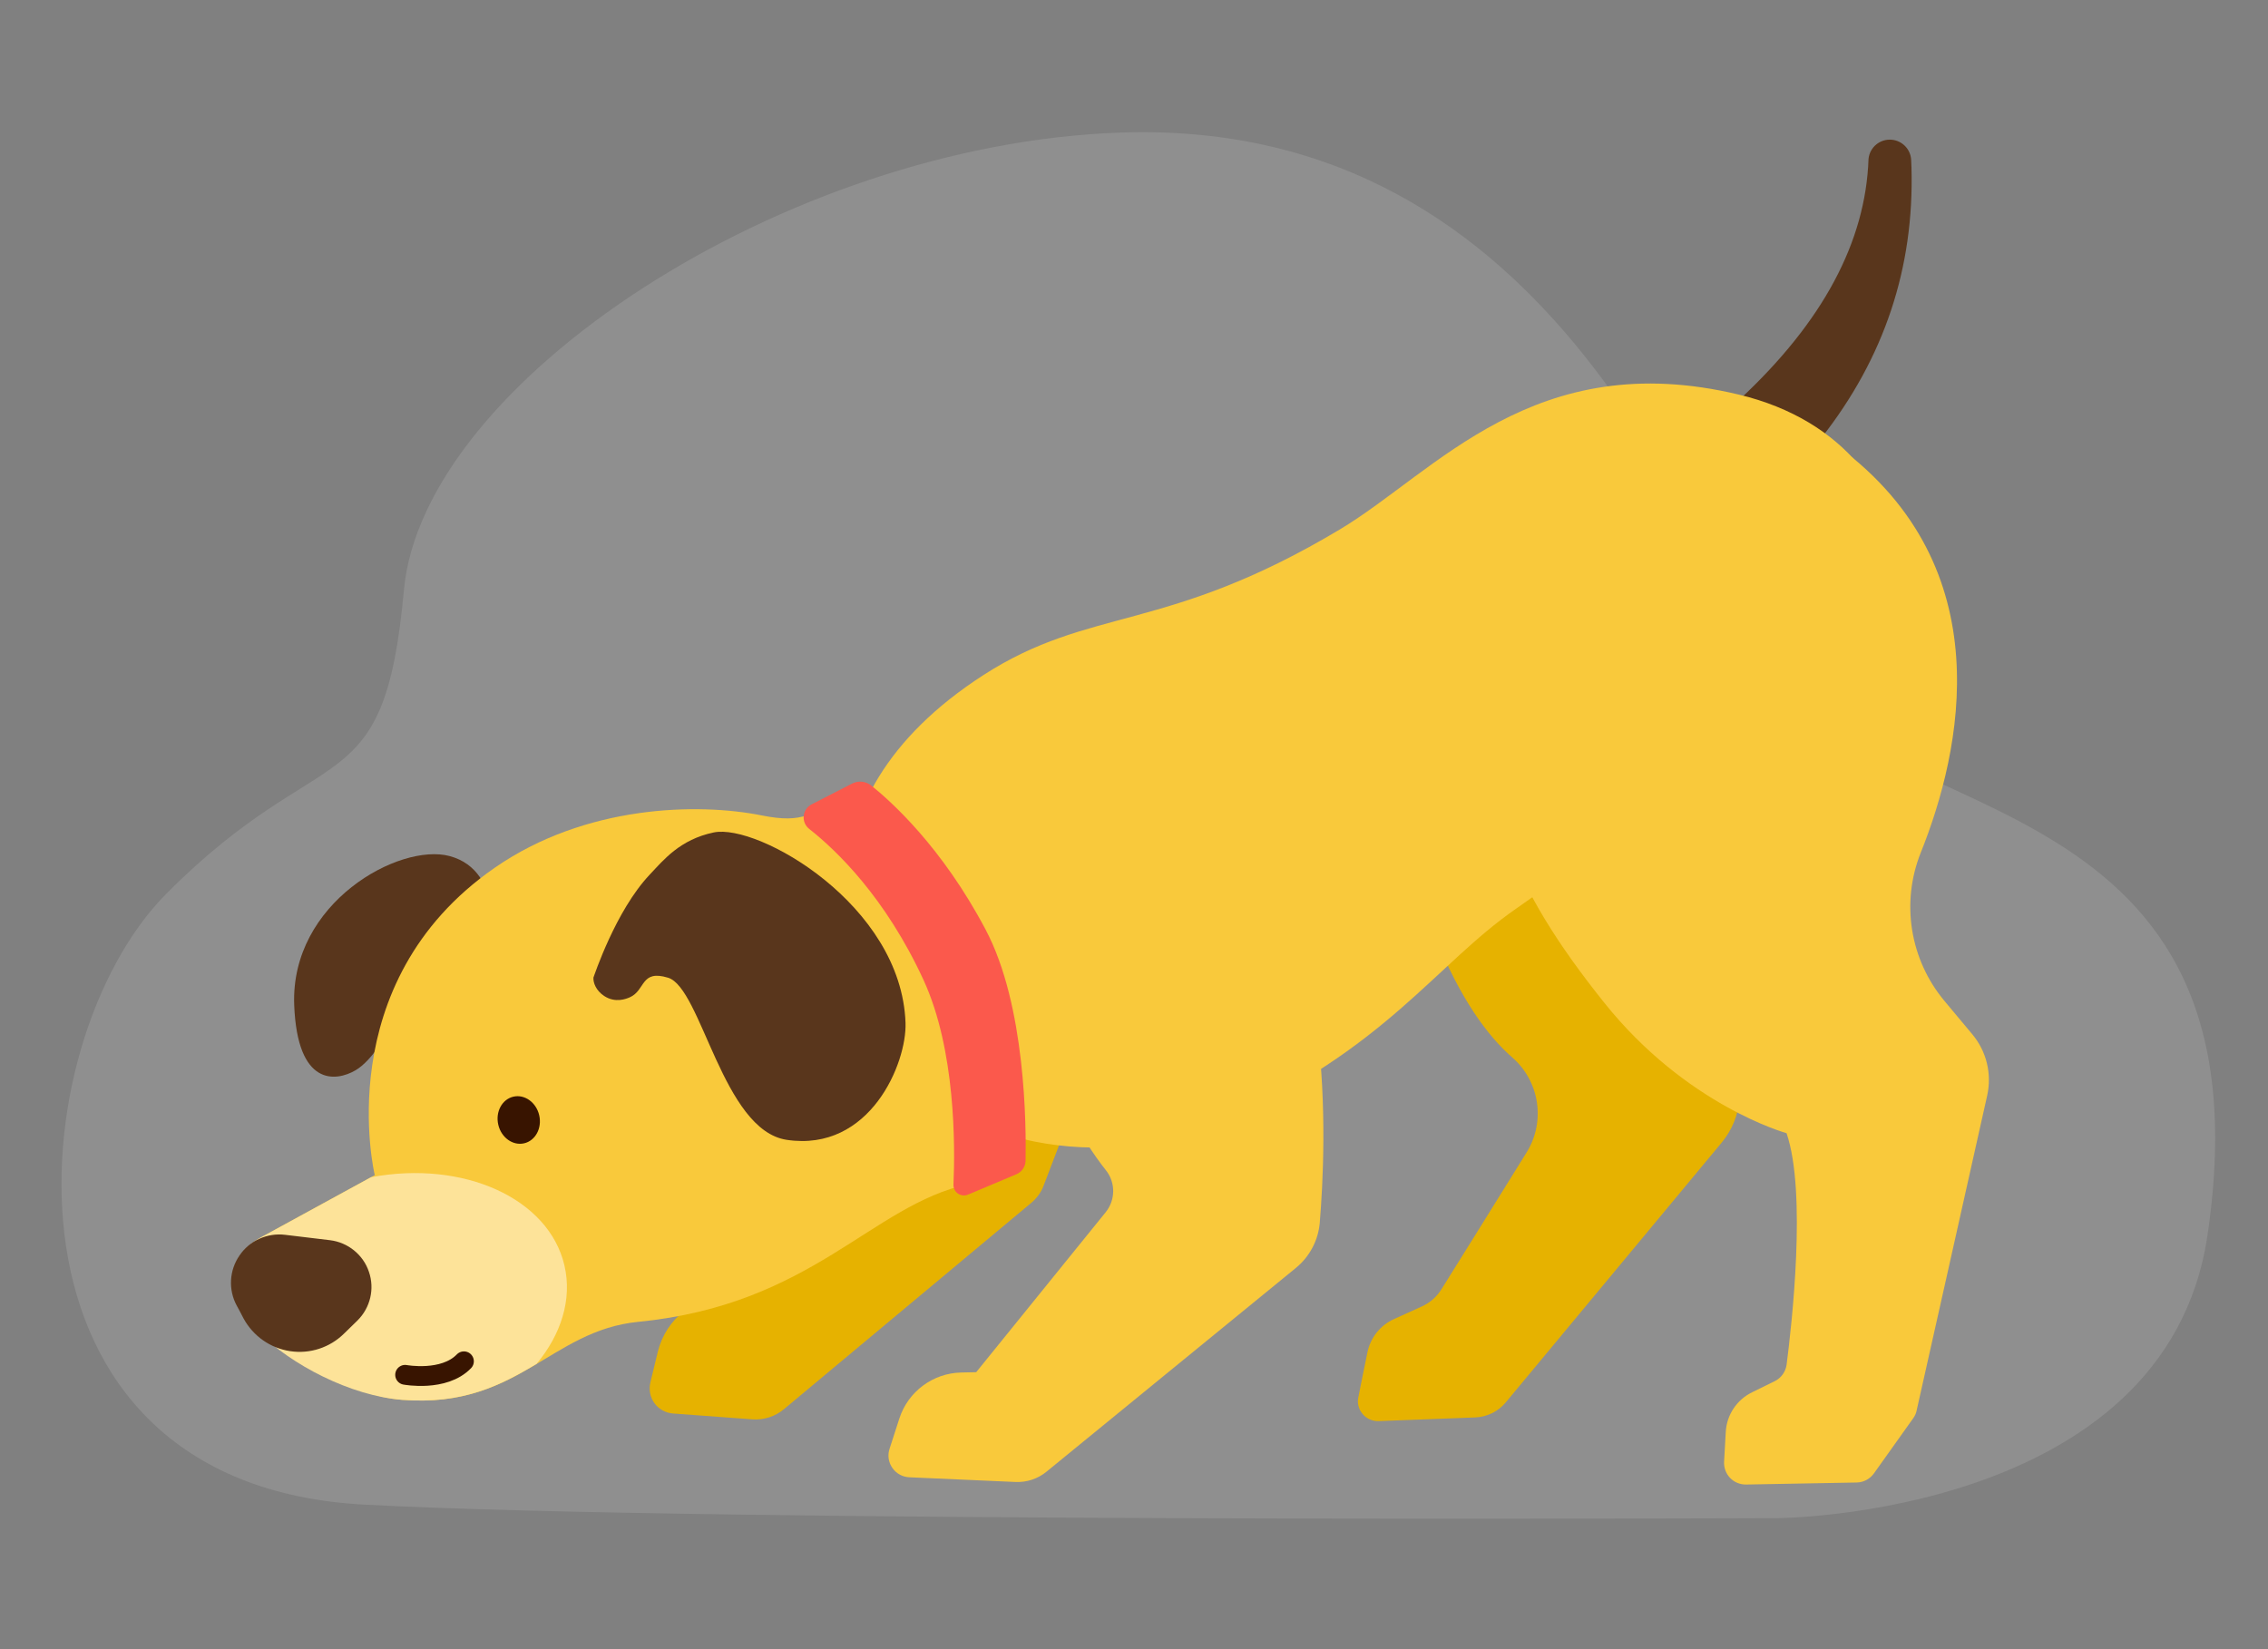 <svg xmlns="http://www.w3.org/2000/svg" width="264" height="192" viewBox="0 0 264 192">
    <rect x="0" y="0" width="264" height="192" fill="#808080" stroke="none"/>
    <g fill="none" fill-rule="evenodd">
        <path fill="#FFF" fill-opacity=".12" fill-rule="nonzero" d="M35.452 160.178c-44.648-2.355-40.308-53.811-23.097-71.123 18.512-18.62 25.349-9.918 27.66-35.35C42.216 29.5 84.345 1.792 123.42.434c51.325-1.782 66.917 49.58 76.165 63 12.406 18 58.242 12.619 50.358 65.46-4.875 32.67-50.048 32.853-50.048 32.853s-123.982.563-164.443-1.57z" transform="translate(7 15)"/>
        <path fill="#E6B200" d="M71.334 149.563c-.85-.064-1.652-.502-2.156-1.2-.503-.698-.676-1.583-.472-2.421.268-1.087.567-2.333.866-3.57.944-3.858 4.406-6.579 8.387-6.6l1.26-.007 16.602-17.687-1.747-28.35 28.908 11.074s-6.672 17.466-8.498 22.22c-.283.775-.787 1.461-1.416 1.995-4.485 3.742-23.196 19.353-28.814 24.042-1.023.859-2.345 1.283-3.682 1.184l-9.238-.68z" transform="translate(7 15)"/>
        <path fill="#F9C93B" d="M98.842 156.988c-.787-.034-1.526-.438-1.967-1.088-.456-.65-.582-1.472-.33-2.226.346-1.09.755-2.34 1.148-3.55 1.023-3.123 3.903-5.26 7.192-5.333l1.747-.038 15.075-18.628c1.15-1.425 1.165-3.458.016-4.892-2.675-3.384-7.066-10.283-7.38-19.491-.457-13.328 7.286-33.04 22.031-20.407 12.086 10.355 11.016 36.861 10.245 46.075-.19 2.04-1.196 3.917-2.786 5.215-6.436 5.267-23.7 19.374-29.018 23.713-1.007.829-2.298 1.256-3.604 1.198-3.021-.135-8.734-.386-12.369-.548z" transform="translate(7 15)"/>
        <path fill="#E6B200" d="M189.186 49.211c-4.312-2.325-9.426-2.612-13.958-.782-4.548 1.83-8.026 5.586-9.505 10.243-4.107 12.971-8.215 29.003-5.76 35.14 3.022 7.584 6.28 11.86 9.033 14.267 3.226 2.788 3.95 7.503 1.684 11.123-3.556 5.74-8.041 12.937-9.883 15.883-.535.88-1.337 1.58-2.281 2.01-.929.422-2.172.984-3.258 1.478-1.59.722-2.738 2.162-3.084 3.87-.33 1.588-.74 3.595-1.055 5.215-.157.7.032 1.426.504 1.973.456.544 1.149.846 1.873.818l11.236-.43c1.369-.054 2.659-.688 3.54-1.745 4.407-5.3 18.223-21.937 25.132-30.247 2.423-2.906 2.785-6.995.928-10.28-1.023-1.795-2.077-3.665-2.817-4.986-.645-1.134-.708-2.503-.173-3.69 1.999-4.456 7.145-15.956 11.362-25.357 3.494-7.813.378-16.998-7.176-21.075-2.061-1.114-4.217-2.277-6.342-3.428z" transform="translate(7 15)"/>
        <path fill="#F9C93B" d="M200.964 143.884c-.114.828-.636 1.546-1.386 1.916-.736.36-1.712.84-2.627 1.292-1.788.873-2.954 2.63-3.067 4.6-.064 1.135-.13 2.4-.198 3.49-.033.696.217 1.38.7 1.882.484.503 1.164.781 1.86.769 3.681-.067 10.144-.184 12.878-.235.79-.014 1.538-.407 2.004-1.057 1.245-1.755 3.723-5.246 4.587-6.443.192-.272.332-.582.39-.906.84-3.697 6.085-27.151 8.21-36.656.56-2.516-.082-5.152-1.743-7.131-.95-1.14-2.082-2.49-3.233-3.872-4.019-4.813-5.088-11.435-2.76-17.261 4.76-11.88 9.437-33.171-9.598-47.29-26.043-19.33-41.11 9.206-41.576 22.231-.682 18.782 3.432 28.868 14.305 42.489 9.604 12.04 21.248 15.225 21.248 15.225 2.368 6.912.601 22.347.006 26.957z" transform="translate(7 15)"/>
        <path fill="#59361C" d="M195.5 31.5c9.667-9 14.667-18.333 15-28 .137-1.368 1.357-2.366 2.725-2.23 1.233.124 2.188 1.136 2.24 2.374l.035.856c.333 11.667-3.167 22.167-10.5 31.5l-9.5-4.5z" transform="translate(7 15)"/>
        <path fill="#F9C93B" d="M97.205 108.189c-6.53-9.91-12.494-29.9 10.26-44.591 12.464-8.047 21.23-4.839 41.483-16.953 11.204-6.705 22.645-21.423 46.486-15.698 24.502 5.885 25.415 35.286.944 45.052-17.578 7.014-17.672 8.386-26.91 14.795-9.457 6.563-15.186 16.393-34.148 24.773-13.99 6.18-31.6 2.532-38.115-7.378z" transform="translate(7 15)"/>
        <g transform="translate(7 15) rotate(5.848 -636.882 283.322)">
            <path fill="#59361C" d="M27.504 26.497s.685-9.238-5.958-10.309c-5.963-.96-17.903 7.272-16.23 19.097 1.33 9.4 5.724 8.409 7.887 6.82 3.704-2.72 6.226-13.868 7.657-13.683 1.43.185 2.946 2.564 2.946 2.564l3.698-4.489z"/>
            <path fill="#F9C93B" d="M4.964 73.514c-2.041-1.17-3.392-3.673-3.596-5.663-.204-1.99 1.038-4.015 2.966-5.341 5.719-3.937 12.33-8.475 12.33-8.475S8.984 32.35 26.91 17.005C36.641 8.67 49.623 7.05 57.212 7.78c4.918.475 5.932-.796 9.379-3.489 1.628-1.279 30.576 39.937 18.926 43.735-11.017 3.589-16.613 15.81-36.61 19.87-10.093 2.05-12.87 11.508-26.396 11.831-6.015.143-12.452-3.277-17.547-6.214z"/>
            <path fill="#FDE399" d="M16.251 54.317c10.488-3.104 20.84.322 23.45 7.935 1.31 3.823.43 8.004-2.062 11.721-3.82 2.842-7.97 5.583-15.14 5.756-6.018.145-13.248-2.724-17.535-6.215-2.193-1.786-3.504-3.325-3.596-5.663-.092-2.338 1.027-4.01 2.96-5.336 4.872-3.357 10.398-7.15 11.923-8.198z"/>
            <path stroke="#381400" stroke-linecap="round" stroke-linejoin="round" stroke-width="2.305" d="M22.546 76.796s4.573.381 6.65-2.264"/>
            <path fill="#59361C" d="M2.224 70.773c-1.18-1.736-1.284-3.982-.278-5.827.981-1.844 2.947-2.979 5.034-2.942l5.267.092c2.088.036 4.012 1.274 4.88 3.187.892 1.911.592 4.16-.741 5.783-.461.563-.946 1.128-1.406 1.684-1.479 1.789-3.703 2.78-6.027 2.67-2.324-.112-4.462-1.306-5.781-3.23-.3-.468-.625-.943-.948-1.417z"/>
            <ellipse cx="32.68" cy="45.935" fill="#381400" rx="2.445" ry="2.786" transform="rotate(-18.849 32.68 45.935)"/>
            <path fill="#FB594C" fill-rule="nonzero" d="M62.879 8.791c-.502-.31-.804-.852-.809-1.437-.005-.584.293-1.13.786-1.451 1.477-.96 3.298-2.146 4.432-2.882.672-.433 1.525-.442 2.21-.025 2.533 1.629 8.96 6.318 14.97 15.328 5.57 8.311 7.056 22.34 7.386 26.352.045.672-.309 1.31-.896 1.633-1.325.726-3.719 2.04-5.36 2.937-.377.203-.82.2-1.201-.003-.366-.207-.59-.588-.612-1.009-.26-4.462-1.343-15.594-5.877-23.287C72.5 15.777 66.23 10.913 62.88 8.791z"/>
            <path fill="#59361C" d="M39.639 28.556v-.002c.064-.194 1.757-7.977 5.295-12.587 1.433-1.867 3.089-4.431 6.913-5.646 5.01-1.592 22.604 6.155 24.469 19.783.635 4.639-2.57 15.406-12.37 14.952-7.537-.35-11.677-16.589-15.659-17.369-3.318-.649-2.436 1.735-4.216 2.729-.376.209-1.58.859-2.963.146-1.02-.526-1.45-1.417-1.469-2.006z"/>
        </g>
    </g>
</svg>
